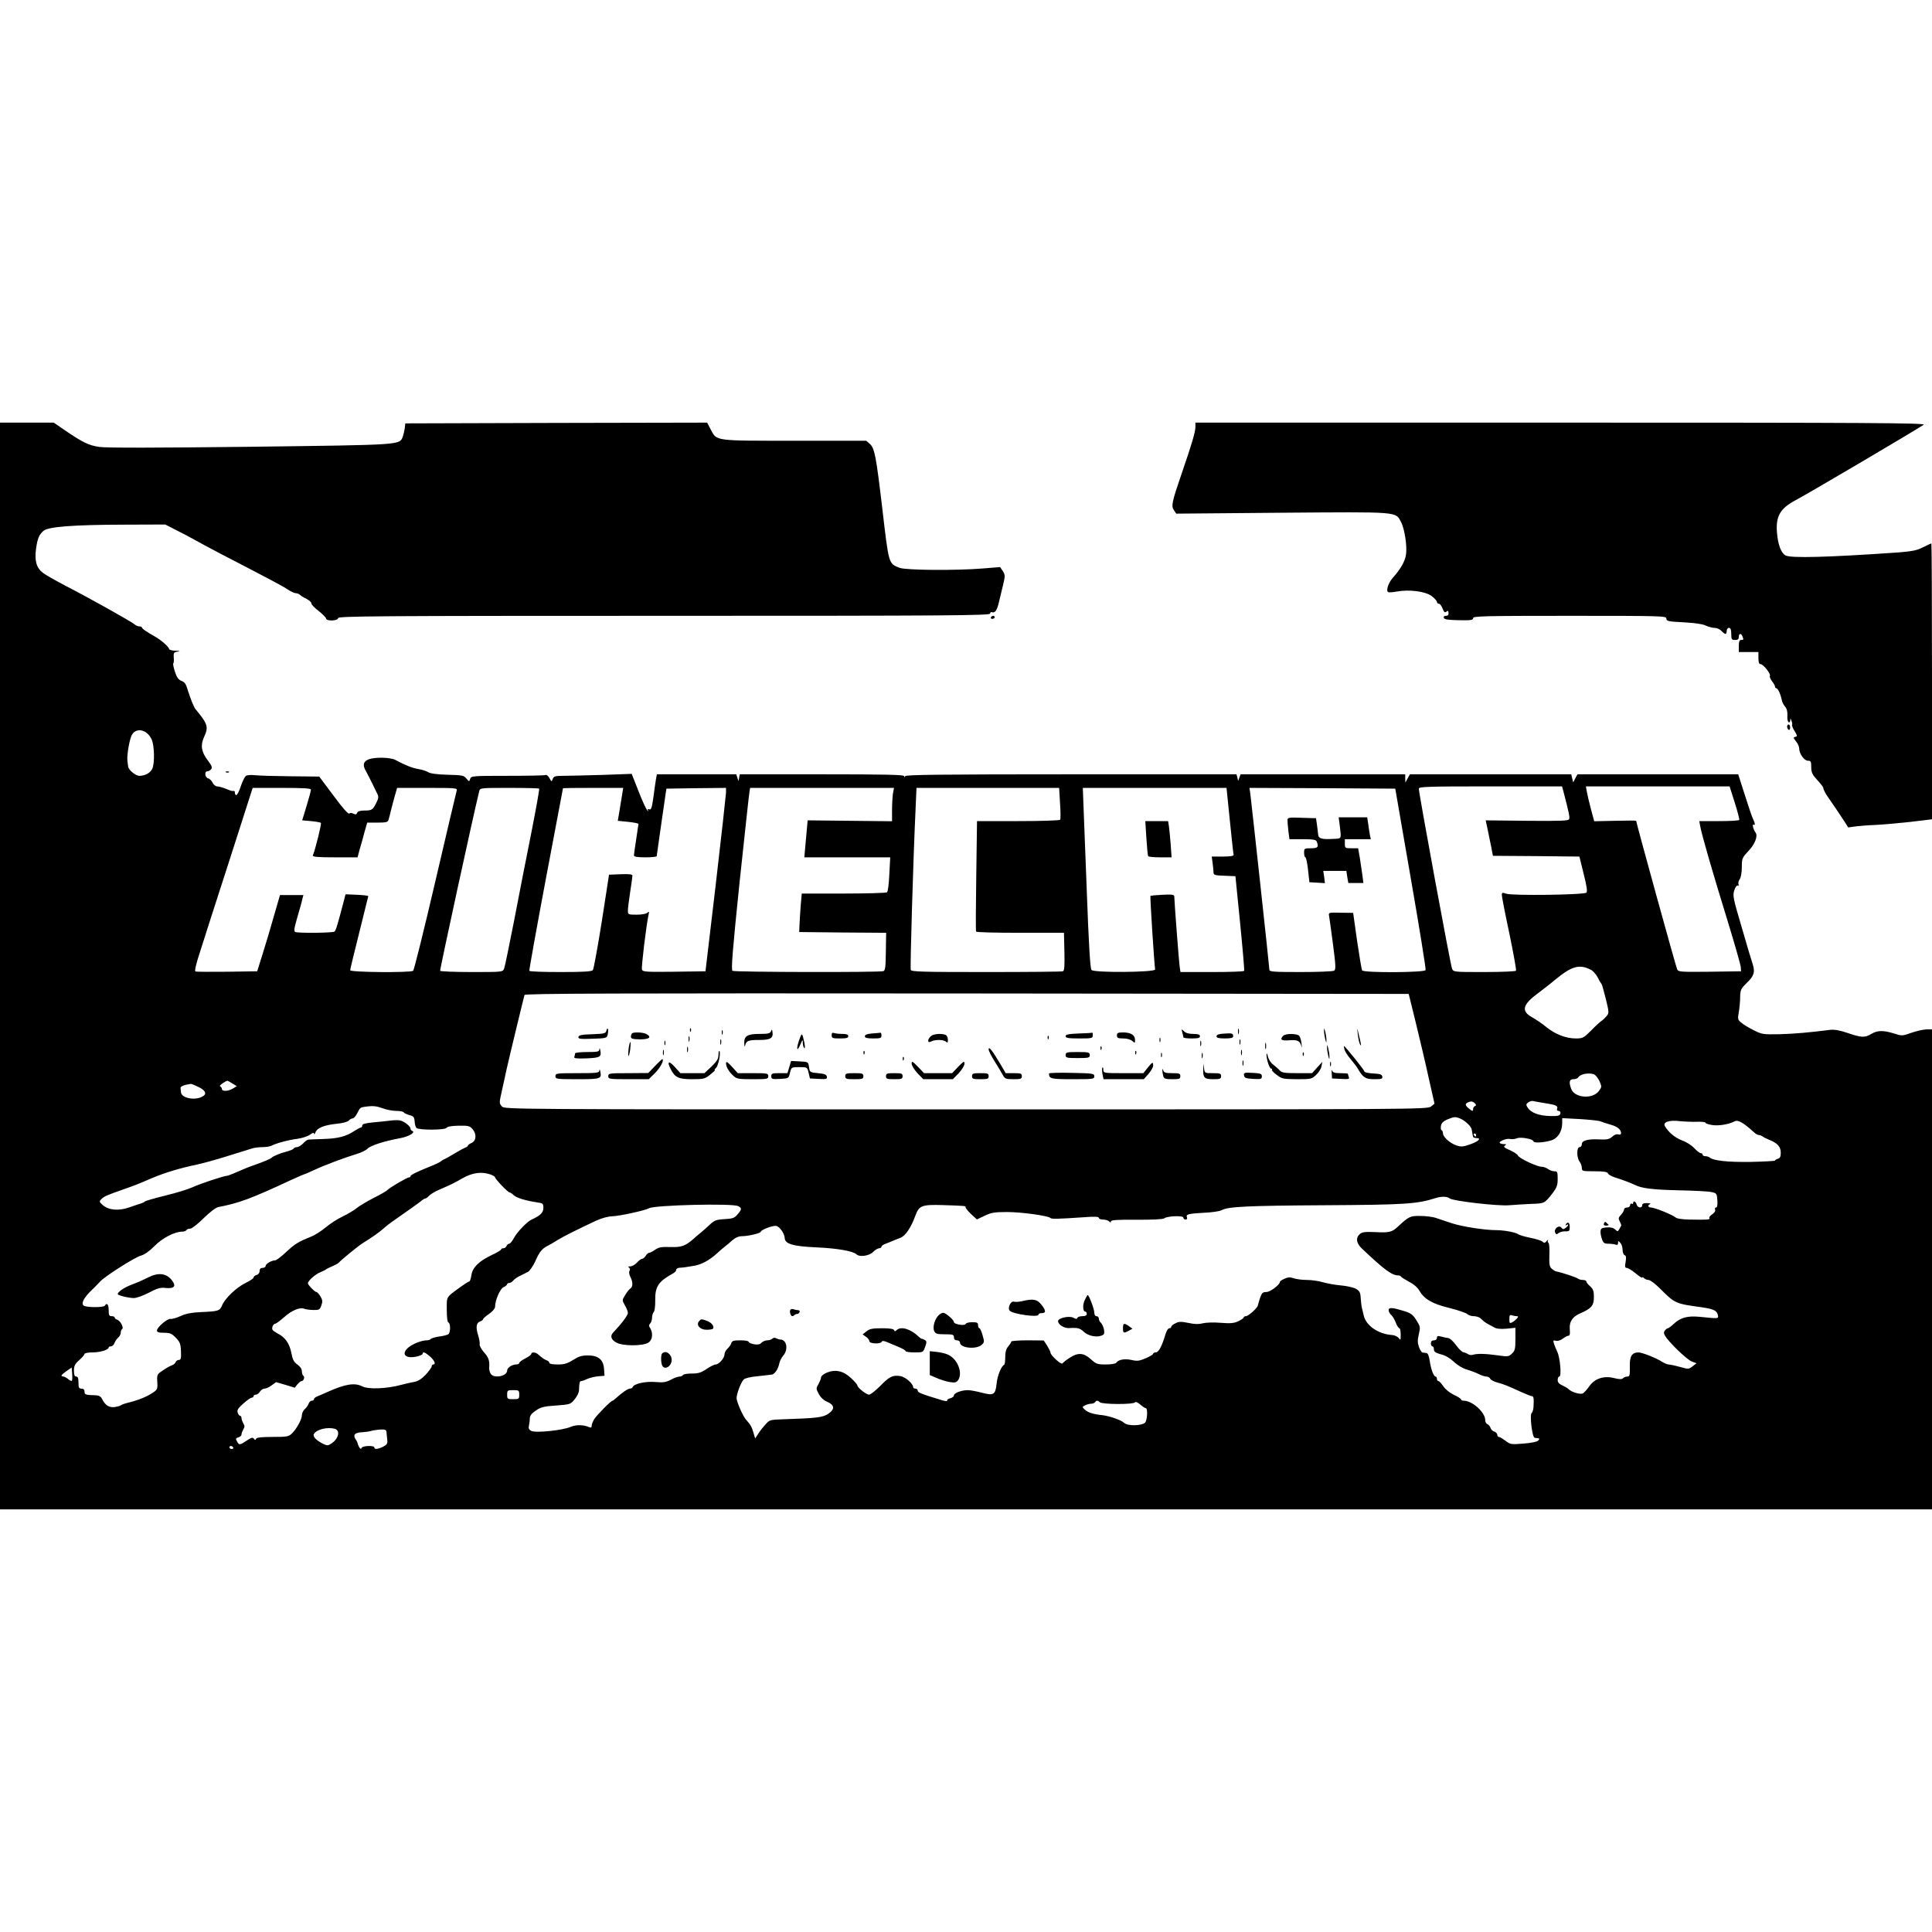 <?xml version="1.0" standalone="no"?>
<!DOCTYPE svg PUBLIC "-//W3C//DTD SVG 20010904//EN"
 "http://www.w3.org/TR/2001/REC-SVG-20010904/DTD/svg10.dtd">
<svg version="1.0" xmlns="http://www.w3.org/2000/svg"
 width="1280pt" height="1280pt" viewBox="0 0 1280 1280"
 preserveAspectRatio="xMidYMid meet">
<g transform="translate(0,1280) scale(0.1,-0.1)"
fill="#000000" stroke="none">
<path d="M0 6400 l0 -3600 6400 0 6400 0 0 1590 0 1590 -36 0 c-19 0 -64 -10
-99 -22 -62 -22 -64 -22 -117 -5 -71 22 -110 21 -150 -3 -43 -26 -66 -25 -156
6 -53 18 -88 24 -116 21 -143 -18 -235 -26 -336 -29 -110 -2 -117 -1 -172 27
-32 16 -69 38 -82 50 -23 18 -24 24 -16 70 5 28 9 73 9 100 1 47 5 55 46 95
47 46 54 70 36 126 -6 16 -38 123 -71 238 -58 196 -61 212 -50 247 7 22 18 36
23 32 6 -4 8 0 5 8 -3 8 0 23 8 34 8 11 14 44 14 79 0 58 2 63 43 107 44 45
65 101 48 123 -14 18 -25 59 -13 52 12 -7 10 11 -4 39 -6 11 -30 82 -54 158
l-44 137 -533 0 -532 0 -14 -26 -14 -27 -7 27 -6 26 -535 0 -534 0 -15 -27
-15 -28 -1 28 0 27 -545 0 -546 0 -8 -22 -8 -22 -5 22 -6 22 -1095 0 c-867 0
-1096 -3 -1100 -12 -4 -10 -6 -10 -6 0 -1 9 -117 12 -545 12 l-545 0 -4 -22
-4 -23 -8 23 -7 22 -263 0 -263 0 -6 -32 c-3 -18 -11 -72 -17 -120 -10 -70
-15 -85 -27 -80 -11 4 -13 1 -8 -9 4 -8 1 -6 -7 4 -8 10 -35 68 -58 129 l-44
111 -194 -7 c-107 -3 -223 -6 -258 -6 -55 0 -65 -3 -71 -21 -8 -20 -8 -19 -22
6 -8 15 -19 24 -28 20 -7 -3 -121 -5 -252 -5 -231 0 -239 -1 -245 -20 -6 -20
-7 -20 -25 2 -16 20 -28 23 -124 25 -70 2 -115 8 -129 17 -12 8 -42 17 -66 21
-40 7 -84 24 -151 60 -33 18 -137 20 -178 4 -36 -15 -41 -38 -17 -79 8 -14 26
-50 41 -80 15 -30 31 -63 36 -74 7 -13 5 -29 -9 -55 -23 -47 -30 -51 -79 -51
-28 0 -44 -5 -48 -15 -4 -12 -10 -13 -24 -6 -12 6 -22 7 -28 1 -6 -6 -46 39
-104 118 l-95 127 -190 2 c-104 1 -210 4 -235 7 -25 3 -52 1 -60 -4 -8 -5 -24
-37 -35 -70 -11 -34 -25 -60 -30 -58 -6 2 -9 9 -9 16 1 6 -2 12 -7 12 -5 0
-11 0 -14 0 -3 0 -21 7 -41 15 -20 8 -45 15 -55 15 -11 0 -24 11 -30 24 -6 13
-20 27 -30 29 -22 6 -26 47 -5 47 7 0 19 6 25 14 9 11 4 23 -22 58 -43 56 -50
99 -26 153 32 69 27 87 -56 187 -11 14 -34 71 -50 123 -13 44 -20 55 -43 64
-20 8 -32 25 -43 61 -9 27 -14 52 -11 55 4 3 5 21 3 40 -2 30 1 34 26 38 20 3
17 4 -14 6 -24 0 -43 6 -43 12 0 12 -51 57 -89 79 -57 32 -91 55 -91 63 0 4
-8 7 -17 7 -9 0 -24 6 -32 14 -21 18 -301 175 -455 254 -65 34 -134 73 -152
87 -43 33 -56 80 -45 161 10 68 19 90 49 117 30 27 194 40 527 41 l280 1 70
-36 c39 -19 93 -48 120 -63 28 -16 106 -58 175 -94 349 -181 415 -216 447
-238 20 -13 43 -24 52 -24 10 0 22 -5 28 -11 5 -5 25 -18 44 -27 19 -10 33
-23 32 -29 -2 -7 20 -29 47 -50 27 -21 49 -44 50 -50 0 -20 80 -17 80 2 0 13
247 15 2160 15 1893 0 2160 2 2160 15 0 8 6 12 13 9 19 -7 33 13 45 66 6 25
18 75 27 112 15 63 15 68 -1 94 l-18 27 -111 -9 c-182 -15 -514 -12 -555 4
-74 29 -71 21 -115 397 -40 340 -51 396 -81 423 l-25 22 -475 0 c-534 0 -514
-3 -555 74 l-24 46 -1000 -2 -1000 -3 -3 -30 c-2 -16 -8 -42 -13 -57 -23 -57
7 -55 -1009 -68 -609 -7 -958 -8 -1002 -1 -70 10 -111 30 -232 113 l-70 48
-178 0 -178 0 0 -3600z m1004 1503 c19 -39 22 -159 5 -196 -13 -28 -48 -47
-85 -47 -26 0 -73 39 -75 62 -1 7 -3 24 -5 38 -4 40 15 150 32 175 31 47 98
30 128 -32z m9355 -350 c35 -134 42 -167 37 -180 -5 -11 -51 -13 -279 -11
l-274 3 13 -60 c7 -33 17 -86 24 -117 l11 -58 287 -2 286 -3 28 -114 c21 -83
26 -117 18 -125 -15 -15 -491 -21 -531 -7 -25 9 -29 8 -29 -9 0 -10 22 -125
50 -255 27 -131 47 -241 44 -246 -3 -5 -97 -9 -210 -9 -202 0 -205 0 -214 23
-10 22 -220 1162 -220 1192 0 13 57 15 475 15 l474 0 10 -37z m1134 -70 c19
-60 32 -111 30 -115 -2 -5 -63 -8 -135 -8 l-130 0 7 -37 c10 -55 83 -308 181
-625 47 -153 86 -290 87 -305 l2 -28 -207 -3 c-190 -2 -208 -1 -216 15 -8 14
-272 973 -272 985 0 2 -62 2 -139 0 l-139 -3 -22 82 c-12 45 -24 97 -27 115
l-6 34 476 0 476 0 34 -107z m-9433 85 c0 -7 -13 -56 -29 -108 l-29 -95 58 -5
c32 -3 62 -8 66 -12 5 -6 -33 -162 -53 -215 -4 -10 29 -13 145 -13 l151 0 14
53 c9 28 23 80 32 115 l18 62 68 0 c56 0 69 3 73 18 3 9 10 37 16 62 6 25 18
69 26 98 l15 52 200 0 c186 0 200 -1 195 -17 -3 -10 -67 -281 -142 -603 -75
-322 -141 -588 -147 -592 -21 -13 -417 -10 -417 4 0 6 27 118 60 249 33 131
60 240 60 242 0 3 -34 7 -75 9 l-76 3 -10 -40 c-41 -157 -54 -201 -63 -207
-13 -9 -237 -11 -259 -3 -11 5 -9 22 13 98 15 51 30 104 33 120 l7 27 -77 0
-78 0 -40 -138 c-21 -75 -55 -189 -75 -252 l-36 -115 -199 -3 c-110 -1 -204
-1 -210 2 -7 2 4 51 31 132 22 71 110 344 195 607 l153 477 193 0 c148 0 193
-3 193 -12z m1512 7 c3 -3 -21 -135 -52 -293 -32 -158 -83 -420 -114 -582 -32
-162 -61 -305 -66 -317 -9 -23 -11 -23 -214 -23 -113 0 -207 4 -210 8 -3 6
221 1038 259 1190 5 22 7 22 199 22 106 0 195 -2 198 -5z m551 -32 c-3 -21
-11 -70 -18 -110 l-12 -71 69 -7 c37 -4 68 -10 68 -14 0 -3 -7 -49 -15 -101
-8 -52 -15 -101 -15 -107 0 -9 22 -13 75 -13 41 0 75 3 76 8 0 4 15 106 32
227 l32 220 198 3 197 2 0 -32 c-1 -18 -31 -292 -68 -608 l-68 -575 -207 -3
c-184 -2 -208 -1 -214 14 -5 14 28 291 44 364 5 20 3 23 -8 13 -7 -8 -38 -13
-71 -13 -57 0 -58 1 -58 28 0 15 7 70 15 122 8 52 15 101 15 108 0 10 -19 12
-77 10 l-78 -3 -48 -310 c-27 -170 -54 -316 -59 -322 -8 -10 -63 -13 -214 -13
-111 0 -205 3 -207 8 -2 4 47 277 109 607 63 330 113 601 114 603 0 1 90 2
199 2 l200 0 -6 -37z m1793 0 c-3 -21 -6 -71 -6 -111 l0 -73 -279 3 -280 3 -6
-65 c-3 -36 -8 -91 -11 -122 l-5 -58 284 0 285 0 -6 -112 c-3 -66 -9 -116 -16
-120 -6 -4 -135 -8 -288 -8 l-276 0 -7 -77 c-3 -43 -7 -100 -8 -128 l-2 -50
288 -3 288 -2 -2 -124 c-1 -100 -4 -126 -16 -130 -23 -9 -986 -7 -1000 2 -10
6 0 133 47 588 34 318 63 589 66 602 l4 22 476 0 477 0 -7 -37z m1107 -64 c4
-56 4 -106 1 -110 -3 -5 -128 -9 -278 -9 l-273 0 -5 -362 c-3 -200 -4 -366 -1
-370 2 -5 134 -8 293 -8 l289 0 3 -125 c2 -97 0 -126 -10 -130 -8 -3 -236 -5
-508 -5 -419 0 -495 2 -500 14 -5 13 16 729 32 1069 l6 137 473 0 472 0 6
-101z m1125 -115 c12 -118 23 -221 25 -227 1 -8 -20 -12 -72 -12 l-73 0 6 -44
c3 -24 6 -52 6 -62 0 -16 10 -19 73 -21 l72 -3 31 -310 c17 -170 29 -313 27
-317 -2 -5 -98 -8 -213 -8 l-209 0 -5 33 c-5 31 -36 437 -36 467 0 13 -13 15
-77 12 -43 -2 -79 -6 -81 -7 -4 -3 26 -462 31 -488 3 -19 -406 -23 -422 -3 -8
10 -18 170 -31 528 -11 282 -21 550 -23 596 l-3 82 476 0 476 0 22 -216z
m1199 -384 c57 -327 101 -601 98 -607 -6 -17 -410 -19 -421 -2 -3 6 -18 94
-33 196 l-26 185 -82 1 c-77 2 -82 1 -78 -18 2 -11 14 -96 26 -188 19 -145 20
-170 8 -178 -8 -5 -107 -9 -221 -9 -179 0 -208 2 -208 15 0 18 -118 1101 -126
1163 l-6 42 483 -2 483 -3 103 -595z m1193 -605 c14 -7 35 -31 46 -52 10 -21
22 -40 25 -43 3 -3 15 -47 28 -98 22 -91 22 -94 4 -115 -10 -12 -25 -26 -33
-31 -8 -5 -39 -33 -68 -63 -50 -50 -56 -53 -103 -53 -64 0 -136 28 -195 76
-26 22 -68 50 -93 64 -75 41 -64 84 39 160 26 19 79 60 117 92 106 87 158 102
233 63z m-1159 -355 c26 -107 65 -271 85 -364 l38 -168 -23 -19 c-23 -19 -100
-19 -3081 -19 -3051 0 -3057 0 -3075 20 -18 20 -18 23 0 103 10 45 24 107 30
137 17 77 115 482 120 498 4 10 595 12 2931 10 l2927 -3 48 -195z m1175 -336
c13 -3 29 -23 40 -45 17 -39 17 -40 -3 -67 -41 -56 -160 -47 -183 13 -17 45
-13 65 14 65 14 0 28 5 31 11 14 22 62 33 101 23z m-9017 -62 l30 -18 -28 -17
c-31 -18 -71 -19 -71 -1 0 7 -6 14 -12 17 -10 3 32 33 49 37 2 0 16 -8 32 -18z
m-223 -24 c50 -24 57 -49 19 -66 -52 -24 -133 -5 -136 31 -1 9 -2 23 -3 29 -1
11 26 21 68 27 5 0 28 -9 52 -21z m8456 -126 c-6 -2 -12 -10 -12 -18 0 -18 -5
-18 -30 3 -26 22 -25 32 2 42 16 6 27 3 38 -7 11 -12 12 -16 2 -20z m466 19
c72 -11 85 -18 78 -37 -3 -8 1 -14 10 -14 9 0 14 -7 12 -17 -3 -15 -14 -18
-70 -17 -72 2 -126 22 -147 56 -12 19 -11 23 5 35 10 7 25 11 33 8 9 -2 44 -9
79 -14z m-7613 -51 c24 0 47 -4 50 -10 3 -5 20 -13 38 -18 27 -7 32 -13 34
-41 1 -18 6 -38 12 -44 15 -15 190 -15 200 1 5 8 33 13 79 14 63 1 74 -1 92
-22 29 -33 26 -77 -5 -92 -14 -6 -25 -14 -25 -18 0 -4 -8 -10 -17 -13 -10 -4
-40 -20 -68 -37 -27 -17 -57 -33 -65 -37 -8 -3 -22 -11 -30 -18 -8 -6 -35 -19
-60 -29 -95 -38 -140 -60 -140 -68 0 -4 -4 -8 -9 -8 -13 0 -126 -66 -144 -84
-7 -8 -50 -32 -94 -54 -44 -23 -93 -52 -110 -66 -17 -14 -58 -39 -92 -55 -34
-16 -84 -48 -112 -72 -29 -24 -72 -52 -98 -62 -84 -34 -106 -47 -165 -102 -32
-30 -65 -55 -72 -55 -24 0 -64 -23 -64 -37 0 -7 -9 -13 -20 -13 -14 0 -20 -7
-20 -21 0 -12 -8 -23 -20 -26 -11 -3 -20 -10 -20 -17 0 -6 -24 -22 -53 -36
-59 -28 -137 -102 -156 -149 -15 -36 -24 -39 -141 -44 -61 -3 -99 -10 -133
-26 -27 -12 -56 -21 -66 -19 -21 4 -91 -55 -91 -77 0 -11 11 -15 46 -15 40 0
52 -5 79 -33 27 -28 32 -40 34 -90 2 -46 -1 -57 -14 -57 -9 0 -18 -6 -21 -14
-3 -8 -13 -17 -22 -20 -19 -7 -46 -23 -80 -47 -20 -14 -23 -24 -20 -65 3 -46
1 -51 -31 -72 -37 -25 -93 -48 -161 -65 -25 -6 -47 -14 -50 -18 -3 -3 -21 -8
-39 -11 -38 -5 -64 11 -85 54 -8 16 -21 23 -41 24 -67 1 -75 4 -75 24 0 13 -7
20 -20 20 -17 0 -20 7 -20 40 0 29 -4 40 -15 40 -11 0 -15 11 -15 39 0 32 6
44 35 70 19 17 35 35 35 41 0 5 23 10 53 10 51 0 107 17 107 33 0 4 7 7 15 7
9 0 19 10 24 23 5 13 16 29 25 36 9 7 16 22 16 32 0 10 4 20 9 23 13 9 -11 55
-31 62 -10 3 -18 10 -18 15 0 5 -9 9 -20 9 -17 0 -20 7 -20 40 0 38 -12 52
-25 30 -9 -14 -128 -13 -142 1 -16 16 4 53 52 99 20 19 46 46 58 59 34 37 228
160 270 172 24 6 56 29 91 64 52 53 133 95 183 95 12 0 25 5 28 10 3 6 15 10
26 10 10 0 50 31 88 69 42 41 81 71 98 74 135 26 213 54 481 179 46 21 85 38
87 38 3 0 34 13 70 30 76 35 198 80 276 104 31 9 64 25 74 36 19 20 110 50
215 69 60 11 107 40 80 49 -5 2 -10 8 -10 14 0 15 -40 48 -67 54 -12 4 -42 3
-65 0 -24 -3 -76 -9 -115 -12 -52 -5 -73 -11 -73 -20 0 -8 -4 -14 -9 -14 -4 0
-23 -10 -42 -22 -55 -37 -108 -51 -204 -54 -49 -2 -95 -3 -101 -4 -7 0 -22
-11 -35 -25 -13 -13 -32 -25 -41 -25 -9 0 -20 -4 -23 -10 -3 -5 -25 -14 -48
-20 -40 -10 -86 -29 -97 -40 -8 -8 -51 -26 -105 -45 -49 -17 -81 -30 -149 -60
-19 -8 -38 -15 -43 -15 -19 0 -182 -54 -228 -76 -28 -13 -109 -38 -180 -55
-72 -18 -132 -35 -135 -39 -3 -4 -14 -9 -25 -13 -11 -3 -46 -15 -78 -26 -71
-25 -137 -19 -176 15 -24 21 -25 24 -9 40 17 17 31 24 148 65 74 26 75 26 190
75 86 36 183 65 297 89 34 7 122 31 195 54 73 23 147 46 164 51 17 6 49 10 72
10 23 0 50 4 60 9 29 16 114 39 172 46 30 4 67 16 83 27 19 14 27 16 28 6 0
-7 4 -3 9 10 12 30 58 48 142 57 38 3 72 13 79 21 6 8 18 14 25 14 7 0 21 15
30 33 22 43 18 40 72 47 33 4 61 1 95 -12 26 -10 68 -18 92 -18z m7052 -52
c33 -15 73 -53 74 -74 1 -7 3 -18 4 -24 1 -5 3 -14 4 -20 0 -5 10 -10 22 -10
37 0 14 -23 -42 -42 -45 -16 -60 -17 -89 -7 -42 14 -90 56 -90 80 0 10 -4 19
-9 21 -5 2 -7 15 -4 30 3 18 16 30 41 41 47 19 55 20 89 5z m926 -17 c12 -5
42 -15 67 -22 46 -13 70 -32 70 -57 0 -8 -7 -11 -18 -8 -11 4 -27 -2 -41 -15
-19 -17 -33 -20 -84 -18 -78 4 -117 -7 -117 -32 0 -10 -7 -19 -15 -19 -20 0
-20 -69 0 -96 8 -10 15 -29 15 -41 0 -22 4 -23 84 -23 63 0 85 -4 89 -14 3 -8
23 -19 44 -26 43 -13 110 -38 134 -50 44 -23 118 -32 288 -36 102 -2 202 -7
221 -12 33 -7 35 -10 38 -55 2 -31 -1 -47 -9 -47 -6 0 -9 -6 -6 -14 4 -9 -5
-21 -19 -31 -14 -9 -22 -20 -19 -25 7 -11 -10 -12 -130 -10 -51 1 -85 6 -95
15 -20 17 -138 65 -162 65 -20 0 -24 16 -5 23 6 3 -3 6 -20 6 -23 1 -33 -4
-33 -14 0 -22 -31 -18 -37 5 -6 21 -23 28 -23 9 0 -5 -4 -7 -10 -4 -5 3 -10
-1 -10 -9 0 -9 -9 -16 -20 -16 -11 0 -20 -6 -20 -13 0 -7 -9 -23 -20 -35 -18
-19 -19 -25 -9 -44 7 -13 11 -25 10 -28 -24 -44 -21 -43 -41 -25 -12 11 -31
15 -57 13 -32 -3 -38 -7 -39 -27 -1 -13 4 -36 10 -52 8 -24 16 -29 42 -29 18
0 39 -3 48 -6 11 -4 16 -1 16 11 0 15 2 15 15 1 8 -8 15 -29 15 -46 0 -17 6
-33 14 -36 10 -4 11 -15 6 -45 -6 -31 -4 -39 7 -39 8 0 35 -16 59 -36 24 -20
44 -33 44 -28 0 4 5 3 12 -4 7 -7 20 -12 30 -12 11 0 45 -26 76 -57 100 -100
102 -100 276 -124 82 -12 102 -22 108 -55 3 -21 5 -21 -124 -8 -78 7 -124 -5
-169 -47 -17 -16 -35 -29 -39 -29 -4 0 -13 -6 -19 -14 -9 -11 -9 -20 1 -37 25
-42 147 -160 178 -170 l30 -11 -26 -20 c-25 -20 -28 -20 -85 -4 -32 9 -66 16
-74 16 -9 0 -27 8 -42 17 -37 25 -134 63 -158 63 -44 -1 -59 -26 -57 -95 1
-56 -1 -65 -16 -65 -10 0 -23 -5 -29 -11 -8 -8 -24 -8 -60 1 -67 17 -128 -3
-164 -55 -14 -20 -33 -41 -41 -46 -17 -10 -75 7 -95 27 -7 7 -26 18 -43 26
-21 9 -30 20 -30 35 0 13 5 23 11 23 16 0 5 127 -14 165 -8 17 -18 41 -22 54
-6 21 -5 23 14 18 12 -3 30 3 45 14 13 10 29 19 35 19 12 0 14 11 11 48 -3 46
19 79 68 100 76 33 92 52 92 109 0 40 -5 53 -25 71 -14 12 -25 26 -25 32 0 5
-10 10 -23 10 -13 0 -27 4 -33 9 -8 8 -105 40 -142 47 -8 1 -22 10 -32 19 -14
13 -17 29 -15 90 2 42 -1 78 -6 81 -5 3 -7 11 -3 17 3 7 -1 4 -9 -5 -11 -14
-16 -15 -28 -4 -8 7 -43 18 -79 25 -36 7 -74 18 -85 26 -20 12 -93 25 -145 25
-71 0 -222 23 -289 45 -42 14 -92 31 -111 37 -19 6 -64 12 -100 12 -67 1 -76
-3 -150 -72 -37 -35 -57 -40 -149 -35 -68 3 -87 0 -102 -13 -29 -26 -23 -62
15 -97 150 -142 198 -177 241 -177 7 0 15 -4 17 -8 2 -4 26 -19 53 -34 32 -16
57 -38 70 -61 31 -54 86 -86 199 -113 56 -14 108 -32 117 -40 8 -8 28 -14 43
-14 15 0 34 -6 42 -12 8 -7 20 -18 27 -24 7 -5 19 -13 27 -17 8 -4 26 -14 39
-21 16 -10 42 -12 82 -9 l59 6 0 -75 c0 -65 -3 -77 -23 -96 -22 -21 -27 -21
-98 -11 -78 11 -132 12 -162 3 -10 -3 -23 -1 -30 4 -7 5 -21 11 -31 13 -11 2
-33 24 -50 48 -18 24 -40 45 -51 46 -11 1 -32 6 -47 10 -22 6 -28 4 -28 -9 0
-9 -8 -16 -20 -16 -13 0 -20 -7 -20 -20 0 -11 5 -20 10 -20 6 0 10 -9 10 -20
0 -15 11 -23 47 -33 30 -7 61 -26 85 -49 23 -22 57 -43 87 -52 27 -8 62 -21
79 -30 17 -9 40 -16 50 -16 11 0 22 -7 25 -14 3 -8 25 -20 49 -26 44 -12 61
-19 160 -64 31 -14 62 -26 67 -26 12 0 14 -15 11 -70 -1 -19 -7 -38 -12 -41
-15 -10 3 -164 20 -165 35 -4 35 -4 23 -18 -7 -8 -44 -16 -97 -20 -82 -7 -87
-6 -119 18 -19 14 -38 26 -44 26 -6 0 -11 6 -11 14 0 8 -9 17 -19 21 -11 3
-23 14 -26 25 -3 10 -12 21 -20 24 -8 3 -15 15 -15 27 0 52 -85 129 -143 129
-9 0 -17 4 -17 8 0 5 -21 19 -48 31 -27 13 -56 36 -70 57 -12 18 -27 34 -32
34 -6 0 -10 7 -10 15 0 8 -4 15 -9 15 -13 0 -31 50 -39 106 -5 32 -12 49 -22
50 -8 1 -20 2 -25 3 -6 0 -17 17 -24 37 -10 28 -10 45 -1 84 11 47 10 52 -16
93 -22 36 -37 47 -78 60 -81 25 -106 27 -106 7 0 -10 7 -23 16 -31 9 -7 23
-30 31 -51 8 -21 19 -38 24 -38 5 0 9 -19 9 -42 0 -38 -1 -40 -13 -23 -8 10
-27 19 -43 20 -92 6 -174 62 -189 130 -4 16 -9 39 -12 50 -3 11 -6 40 -8 65
-2 38 -7 47 -33 62 -17 9 -62 19 -100 22 -37 3 -90 13 -118 21 -27 8 -74 15
-105 15 -31 0 -70 5 -87 11 -24 8 -39 8 -62 -3 -16 -7 -30 -16 -30 -20 0 -19
-64 -68 -90 -68 -24 0 -30 -6 -41 -37 -7 -21 -14 -44 -15 -51 -3 -18 -63 -72
-80 -72 -8 0 -14 -4 -14 -8 0 -5 -16 -16 -35 -25 -29 -14 -52 -16 -118 -11
-45 4 -98 2 -117 -3 -25 -7 -54 -7 -95 2 -49 10 -65 10 -87 -2 -16 -7 -28 -18
-28 -23 0 -6 -6 -10 -13 -10 -8 0 -20 -19 -26 -42 -23 -77 -45 -118 -63 -118
-10 0 -18 -4 -18 -9 0 -5 -22 -18 -50 -30 -42 -18 -56 -20 -94 -11 -46 10 -87
2 -101 -19 -3 -6 -34 -11 -68 -11 -57 0 -65 3 -100 35 -47 43 -86 46 -142 8
-22 -14 -43 -31 -46 -36 -8 -11 -79 54 -79 71 0 6 -10 26 -22 46 l-23 35 -107
1 c-60 0 -108 -4 -108 -8 0 -5 -9 -19 -20 -32 -14 -16 -20 -37 -20 -71 0 -26
-3 -49 -7 -51 -19 -8 -45 -73 -50 -123 -8 -76 -19 -83 -98 -62 -35 9 -76 17
-93 17 -41 0 -92 -19 -92 -35 0 -7 -11 -16 -25 -19 -14 -4 -23 -11 -20 -16 3
-5 -14 -3 -37 4 -135 41 -158 50 -158 63 0 7 -7 13 -15 13 -8 0 -15 4 -15 9 0
24 -52 69 -85 74 -50 8 -72 -2 -135 -67 -30 -30 -63 -56 -72 -56 -19 0 -78 47
-78 62 0 5 -19 27 -42 48 -50 48 -104 59 -160 36 -21 -9 -38 -23 -38 -30 0 -8
-8 -28 -17 -45 -17 -29 -17 -32 2 -67 12 -23 33 -42 57 -52 48 -21 50 -49 5
-79 -35 -24 -79 -29 -295 -36 -92 -3 -93 -3 -123 -37 -17 -19 -39 -47 -48 -63
l-18 -27 -12 41 c-12 39 -18 49 -48 83 -21 23 -63 119 -63 143 0 28 28 103 47
123 8 9 44 18 91 22 42 5 85 10 96 11 20 4 42 37 50 78 3 14 15 36 26 49 33
38 23 102 -17 105 -10 0 -24 5 -32 9 -7 5 -18 3 -24 -3 -6 -6 -21 -11 -33 -11
-13 0 -30 -7 -39 -16 -11 -12 -25 -14 -50 -10 -19 4 -35 11 -35 16 0 6 -24 10
-54 10 -45 0 -56 -3 -61 -19 -3 -10 -14 -26 -25 -36 -11 -10 -20 -27 -20 -38
0 -25 -37 -67 -59 -67 -9 0 -36 -14 -60 -30 -35 -24 -55 -30 -97 -30 -29 0
-56 -4 -59 -10 -3 -5 -14 -10 -23 -10 -10 0 -36 -9 -57 -21 -33 -17 -52 -20
-105 -15 -66 5 -141 -12 -148 -34 -2 -5 -11 -10 -19 -10 -14 0 -55 -29 -94
-65 -9 -8 -18 -15 -21 -15 -10 0 -103 -94 -121 -122 -9 -15 -17 -35 -17 -44 0
-12 -5 -14 -17 -9 -37 16 -86 17 -121 2 -56 -24 -234 -42 -262 -27 -16 8 -20
18 -16 33 3 12 6 34 6 48 0 19 11 34 39 53 33 23 54 29 135 34 93 7 96 8 123
41 15 18 29 45 29 60 2 53 4 61 15 61 6 0 25 7 42 15 18 8 50 15 72 17 l40 3
-3 45 c-4 62 -38 90 -108 90 -39 0 -61 -7 -97 -30 -38 -24 -59 -30 -102 -30
-31 0 -55 4 -55 10 0 6 -8 14 -17 17 -18 7 -29 15 -58 40 -16 15 -45 17 -45 3
0 -5 -18 -19 -40 -30 -22 -11 -40 -25 -40 -30 0 -6 -10 -10 -22 -10 -27 -1
-58 -22 -58 -40 0 -39 -91 -55 -110 -20 -6 12 -10 28 -9 38 4 45 -4 70 -34
102 -17 20 -31 44 -29 53 2 10 -3 37 -10 60 -17 52 -13 84 13 92 10 4 19 10
19 14 0 5 18 21 40 36 23 16 40 36 40 47 0 43 33 120 56 130 13 6 24 15 24 20
0 4 6 8 14 8 7 0 20 7 27 17 8 9 28 23 44 30 17 8 40 20 52 26 12 6 34 38 49
70 28 64 46 85 84 104 14 7 43 24 65 38 39 24 123 66 253 127 39 18 80 29 110
30 45 1 219 39 242 53 34 21 554 34 591 14 25 -13 24 -22 -5 -55 -20 -24 -32
-28 -86 -31 -55 -3 -67 -8 -99 -38 -20 -19 -47 -43 -61 -54 -14 -11 -32 -26
-40 -34 -58 -52 -83 -61 -157 -59 -61 2 -79 -1 -103 -18 -15 -11 -33 -20 -39
-20 -6 0 -16 -9 -23 -20 -7 -11 -18 -20 -24 -20 -6 0 -21 -11 -34 -25 -13 -14
-33 -25 -44 -25 -14 0 -17 -3 -9 -8 7 -4 9 -13 4 -21 -5 -8 -3 -24 5 -40 18
-33 18 -68 0 -78 -7 -4 -23 -24 -34 -43 -21 -34 -21 -34 -2 -68 11 -18 20 -41
20 -51 0 -15 -42 -71 -97 -129 -22 -22 -15 -47 19 -66 41 -25 177 -25 214 -1
27 17 32 62 12 95 -10 15 -10 22 0 32 6 6 12 24 12 38 0 14 5 31 11 37 6 6 11
41 10 79 -1 91 21 124 121 179 10 5 18 15 18 22 0 7 10 13 23 14 23 1 33 2
102 14 45 9 95 36 143 79 18 17 42 37 53 46 11 8 34 27 51 43 21 18 43 27 65
27 41 0 123 20 123 29 0 12 79 43 102 39 22 -3 56 -50 57 -81 2 -38 53 -54
207 -61 140 -6 247 -25 268 -46 20 -20 84 -11 110 15 14 14 32 25 41 25 8 0
15 5 15 10 0 6 12 15 28 20 15 6 36 14 47 19 11 5 34 14 50 20 34 13 71 68
100 148 24 66 43 73 180 69 150 -5 155 -5 152 -14 -1 -5 15 -25 36 -45 l39
-36 51 24 c43 21 65 25 150 25 93 0 276 -25 287 -40 6 -7 54 -6 213 5 78 6
107 5 107 -4 0 -6 13 -11 28 -11 15 0 33 -5 40 -12 9 -9 12 -9 12 0 0 9 42 12
170 11 103 -1 175 3 183 9 19 16 127 20 127 5 0 -7 7 -13 15 -13 8 0 12 6 9
14 -8 21 5 25 110 31 53 2 107 10 119 17 43 24 170 30 682 33 530 3 613 8 735
47 40 13 78 12 95 -2 20 -17 324 -52 395 -45 36 3 102 7 146 9 88 3 86 2 142
73 26 35 32 51 32 92 0 46 -2 51 -22 51 -13 0 -32 7 -42 15 -11 8 -30 15 -42
15 -31 0 -150 56 -157 74 -3 8 -27 24 -54 36 -37 16 -44 23 -33 30 12 8 11 10
-6 10 -11 0 -24 3 -27 7 -11 10 44 33 67 27 12 -3 33 -1 47 5 27 10 109 -6
109 -21 0 -12 69 -8 115 6 45 13 74 57 75 114 l0 34 115 -6 c63 -4 125 -10
138 -15z m640 -3 c31 1 57 -2 57 -7 0 -5 21 -11 46 -15 44 -6 108 5 147 25 22
12 59 -10 128 -73 10 -10 25 -18 32 -18 7 0 17 -4 23 -8 5 -5 25 -15 44 -23
56 -22 78 -46 78 -86 0 -26 -5 -37 -19 -40 -10 -3 -19 -8 -19 -12 0 -3 -73 -7
-163 -9 -152 -2 -246 8 -271 30 -6 4 -18 8 -28 8 -10 0 -18 5 -18 10 0 6 -6
10 -12 10 -7 0 -26 15 -43 33 -16 18 -52 41 -80 51 -48 18 -93 56 -115 96 -14
26 30 41 100 32 30 -3 81 -5 113 -4z m-1463 -88 c0 -5 -2 -10 -4 -10 -3 0 -8
5 -11 10 -3 6 -1 10 4 10 6 0 11 -4 11 -10z m-6531 -261 c17 -6 31 -15 31 -19
0 -11 85 -100 96 -100 4 0 17 -8 28 -19 21 -18 76 -35 154 -47 39 -5 42 -8 42
-37 0 -31 -20 -51 -80 -78 -29 -14 -96 -84 -115 -121 -11 -21 -25 -38 -31 -38
-7 0 -14 -7 -18 -15 -3 -8 -12 -15 -21 -15 -8 0 -15 -4 -15 -8 0 -4 -27 -21
-60 -36 -87 -41 -130 -84 -137 -135 -3 -23 -10 -41 -14 -41 -5 0 -30 -16 -56
-35 -100 -73 -93 -61 -93 -152 0 -48 4 -83 11 -85 15 -5 14 -69 -1 -78 -8 -5
-36 -12 -62 -15 -26 -4 -50 -11 -54 -16 -3 -5 -15 -9 -27 -9 -34 0 -94 -24
-122 -48 -49 -43 -20 -75 53 -60 23 5 42 13 42 19 0 16 17 10 49 -18 30 -27
41 -53 21 -53 -5 0 -10 -6 -10 -13 0 -6 -18 -31 -39 -54 -28 -29 -51 -44 -78
-49 -21 -3 -63 -13 -93 -21 -91 -24 -210 -28 -248 -9 -51 27 -114 17 -232 -36
-24 -11 -55 -24 -67 -29 -13 -5 -23 -13 -23 -19 0 -5 -6 -10 -14 -10 -8 0 -17
-8 -21 -19 -3 -10 -14 -26 -25 -36 -11 -10 -20 -28 -20 -41 0 -27 -34 -90 -66
-121 -21 -21 -33 -23 -128 -23 -74 0 -106 -4 -109 -12 -4 -10 -7 -10 -15 0 -7
11 -17 8 -47 -12 -46 -31 -51 -32 -65 -5 -10 17 -8 21 9 26 12 3 21 12 21 19
0 8 6 23 12 34 10 16 10 24 0 40 -6 11 -12 27 -12 35 0 8 -4 15 -9 15 -5 0
-13 9 -16 21 -6 16 2 29 37 60 23 21 49 39 56 39 6 0 12 5 12 10 0 6 7 10 15
10 8 0 20 9 27 20 7 11 21 20 31 20 10 0 31 10 47 22 l29 21 62 -18 62 -19 17
22 c10 12 23 22 28 22 14 0 23 28 12 35 -6 4 -10 17 -10 30 0 15 -11 31 -30
45 -23 16 -32 33 -40 78 -13 62 -40 101 -88 126 -17 9 -33 20 -36 25 -8 13 4
41 18 41 6 1 32 20 58 43 50 45 104 68 134 56 11 -4 38 -8 61 -8 37 -1 42 2
52 30 9 25 8 37 -6 60 -10 16 -21 29 -27 29 -10 0 -56 47 -56 58 0 16 48 59
80 72 19 8 37 17 40 20 3 3 21 12 40 20 19 8 40 19 45 25 20 22 128 110 160
130 60 37 110 72 136 96 14 13 50 41 80 61 80 56 152 107 172 123 9 8 21 15
26 15 4 0 15 8 24 18 10 10 38 28 65 39 87 38 97 43 157 77 65 37 125 45 184
25z m6798 -939 c13 0 13 -3 3 -16 -8 -8 -22 -20 -32 -25 -16 -8 -18 -6 -18 22
0 24 3 30 16 25 9 -3 23 -6 31 -6z m-9571 -428 c-3 -3 -14 2 -23 10 -10 9 -26
18 -37 19 -15 3 -11 9 20 32 l39 27 3 -41 c2 -23 1 -44 -2 -47z m2964 -92 c0
-28 -2 -30 -40 -30 -38 0 -40 2 -40 30 0 28 2 30 40 30 38 0 40 -2 40 -30z
m3846 -50 c15 -15 224 -16 234 -1 3 6 18 0 34 -14 16 -14 33 -25 38 -25 13 0
9 -80 -5 -95 -23 -22 -117 -24 -139 -2 -18 18 -95 45 -143 51 -62 6 -98 18
-118 37 -18 17 -18 18 1 28 12 6 30 11 41 11 11 0 23 5 26 10 8 13 18 13 31 0z
m-5068 -176 c38 -11 26 -66 -23 -98 -23 -15 -27 -15 -58 0 -44 23 -67 48 -57
64 18 30 88 47 138 34z m343 -26 c1 -13 3 -35 5 -50 2 -22 -3 -30 -28 -43 -36
-17 -58 -19 -58 -5 0 15 -77 12 -84 -2 -4 -10 -7 -9 -15 2 -5 8 -10 20 -11 25
0 6 -7 20 -15 31 -18 28 -3 44 45 45 19 1 46 5 60 9 14 4 42 8 63 9 32 1 37
-2 38 -21z m-1016 -98 c3 -5 -1 -10 -9 -10 -9 0 -16 5 -16 10 0 6 4 10 9 10 6
0 13 -4 16 -10z"/>
<path d="M7595 7248 c4 -62 9 -116 12 -120 2 -5 38 -8 79 -8 l76 0 -6 88 c-4
48 -9 102 -12 120 l-5 32 -76 0 -75 0 7 -112z"/>
<path d="M8530 7365 c0 -11 3 -44 6 -72 l7 -53 87 0 c71 0 89 -3 94 -16 14
-36 7 -44 -39 -44 -43 0 -45 -1 -45 -30 0 -16 4 -30 9 -30 4 0 12 -37 17 -82
l9 -83 52 -3 51 -3 -5 41 -6 40 77 0 76 0 6 -40 7 -40 50 0 50 0 -7 53 c-4 28
-12 80 -17 115 l-11 62 -44 0 c-42 0 -44 1 -44 30 l0 30 86 0 86 0 -6 28 c-3
15 -8 47 -11 72 l-7 45 -94 0 -95 0 7 -53 c11 -93 15 -87 -45 -90 -74 -4 -96
2 -98 30 -1 13 -5 42 -8 65 l-6 42 -95 3 c-88 3 -94 2 -94 -17z"/>
<path d="M4018 5973 c-5 -20 -13 -22 -94 -25 -69 -2 -89 -6 -92 -18 -2 -13 12
-15 93 -12 91 3 95 4 101 27 3 13 4 30 2 37 -3 7 -7 3 -10 -9z"/>
<path d="M4571 5974 c0 -11 3 -14 6 -6 3 7 2 16 -1 19 -3 4 -6 -2 -5 -13z"/>
<path d="M8202 5965 c0 -16 2 -22 5 -12 2 9 2 23 0 30 -3 6 -5 -1 -5 -18z"/>
<path d="M8772 5970 c0 -14 4 -38 8 -55 7 -27 8 -27 8 -5 0 14 -4 39 -8 55 -7
27 -8 27 -8 5z"/>
<path d="M8996 5945 c3 -27 10 -57 15 -65 10 -16 8 -2 -11 75 -9 39 -9 39 -4
-10z"/>
<path d="M4782 5960 c0 -14 2 -19 5 -12 2 6 2 18 0 25 -3 6 -5 1 -5 -13z"/>
<path d="M5108 5968 c-6 -15 -20 -18 -77 -18 -80 0 -102 -14 -100 -63 1 -22 3
-26 6 -12 8 30 21 35 94 35 73 0 93 12 87 52 -3 20 -4 20 -10 6z"/>
<path d="M7833 5960 c4 -14 7 -28 7 -32 0 -5 25 -8 55 -8 42 0 55 3 55 15 0
11 -12 15 -44 15 -29 0 -51 6 -62 18 -17 16 -17 16 -11 -8z"/>
<path d="M4187 5953 c-4 -3 -7 -13 -7 -22 0 -13 12 -16 60 -17 63 0 80 15 41
36 -22 11 -84 14 -94 3z"/>
<path d="M5510 5941 c0 -19 6 -21 55 -21 42 0 55 3 55 15 0 11 -11 15 -39 15
-22 0 -46 3 -55 6 -12 4 -16 0 -16 -15z"/>
<path d="M5778 5953 c-34 -3 -48 -8 -48 -19 0 -10 14 -14 55 -14 48 0 55 2 55
20 0 11 -3 19 -7 18 -5 -1 -29 -3 -55 -5z"/>
<path d="M7148 5953 c-69 -3 -88 -7 -88 -18 0 -12 18 -15 90 -15 83 0 90 1 90
20 0 11 -1 19 -2 18 -2 -1 -42 -4 -90 -5z"/>
<path d="M7400 5940 c0 -17 7 -20 42 -20 24 0 49 -7 60 -17 17 -15 18 -15 18
7 0 32 -27 49 -77 50 -36 0 -43 -3 -43 -20z"/>
<path d="M8108 5952 c-34 -2 -48 -7 -48 -18 0 -10 14 -14 55 -14 41 0 55 4 55
14 0 20 -7 22 -62 18z"/>
<path d="M5301 5927 c-27 -70 -25 -109 3 -44 14 32 14 32 15 5 1 -15 5 -29 10
-32 5 -4 5 12 0 37 -14 63 -16 64 -28 34z"/>
<path d="M6166 5934 c-24 -23 -21 -48 3 -34 27 14 84 13 99 -2 9 -9 12 -6 12
14 0 14 -7 29 -16 32 -29 11 -83 6 -98 -10z"/>
<path d="M8502 5938 c-25 -25 -13 -35 41 -30 55 4 71 -4 80 -43 2 -11 3 -2 0
20 -2 21 -9 45 -15 52 -13 16 -90 17 -106 1z"/>
<path d="M4562 5915 c0 -16 2 -22 5 -12 2 9 2 23 0 30 -3 6 -5 -1 -5 -18z"/>
<path d="M6941 5924 c0 -11 3 -14 6 -6 3 7 2 16 -1 19 -3 4 -6 -2 -5 -13z"/>
<path d="M7682 5910 c0 -14 2 -19 5 -12 2 6 2 18 0 25 -3 6 -5 1 -5 -13z"/>
<path d="M4772 5895 c0 -16 2 -22 5 -12 2 9 2 23 0 30 -3 6 -5 -1 -5 -18z"/>
<path d="M8212 5895 c0 -16 2 -22 5 -12 2 9 2 23 0 30 -3 6 -5 -1 -5 -18z"/>
<path d="M4402 5890 c0 -14 2 -19 5 -12 2 6 2 18 0 25 -3 6 -5 1 -5 -13z"/>
<path d="M7952 5885 c0 -16 2 -22 5 -12 2 9 2 23 0 30 -3 6 -5 -1 -5 -18z"/>
<path d="M4165 5855 c-3 -26 -4 -49 -2 -51 3 -3 8 16 12 41 3 26 4 49 2 51 -3
3 -8 -16 -12 -41z"/>
<path d="M8382 5870 c0 -19 2 -27 5 -17 2 9 2 25 0 35 -3 9 -5 1 -5 -18z"/>
<path d="M8792 5860 c0 -14 4 -38 8 -55 7 -27 8 -27 8 -5 0 14 -4 39 -8 55 -7
27 -8 27 -8 5z"/>
<path d="M4552 5845 c0 -16 2 -22 5 -12 2 9 2 23 0 30 -3 6 -5 -1 -5 -18z"/>
<path d="M7291 5854 c0 -11 3 -14 6 -6 3 7 2 16 -1 19 -3 4 -6 -2 -5 -13z"/>
<path d="M8907 5848 c3 -13 22 -43 42 -66 20 -24 41 -51 46 -61 36 -61 51 -71
110 -71 48 0 56 2 53 18 -2 13 -15 18 -61 20 -31 2 -57 7 -57 13 0 8 -129 169
-136 169 -1 0 0 -10 3 -22z"/>
<path d="M3971 5848 c-1 -16 -12 -18 -81 -18 -44 0 -80 -4 -80 -9 0 -5 -2 -15
-5 -23 -4 -10 12 -12 80 -10 91 4 101 9 92 54 -3 14 -5 17 -6 6z"/>
<path d="M6550 5848 c0 -10 17 -44 38 -77 20 -32 45 -73 54 -90 16 -29 21 -31
73 -31 48 0 55 2 55 20 0 18 -7 20 -54 20 l-53 0 -37 63 c-51 86 -75 117 -76
95z"/>
<path d="M4392 5825 c0 -16 2 -22 5 -12 2 9 2 23 0 30 -3 6 -5 -1 -5 -18z"/>
<path d="M8222 5825 c0 -16 2 -22 5 -12 2 9 2 23 0 30 -3 6 -5 -1 -5 -18z"/>
<path d="M4760 5811 c0 -25 -10 -42 -46 -77 l-47 -44 -79 0 -80 0 -39 43 c-39
43 -52 35 -25 -17 28 -55 52 -66 141 -66 76 0 85 2 120 30 21 17 35 30 31 30
-4 0 -1 7 8 15 16 16 33 102 22 112 -3 4 -6 -8 -6 -26z"/>
<path d="M5721 5824 c0 -11 3 -14 6 -6 3 7 2 16 -1 19 -3 4 -6 -2 -5 -13z"/>
<path d="M7521 5824 c0 -11 3 -14 6 -6 3 7 2 16 -1 19 -3 4 -6 -2 -5 -13z"/>
<path d="M7060 5810 c0 -18 7 -20 80 -20 73 0 80 2 80 20 0 18 -7 20 -80 20
-73 0 -80 -2 -80 -20z"/>
<path d="M7692 5810 c0 -14 2 -19 5 -12 2 6 2 18 0 25 -3 6 -5 1 -5 -13z"/>
<path d="M7962 5805 c0 -16 2 -22 5 -12 2 9 2 23 0 30 -3 6 -5 -1 -5 -18z"/>
<path d="M8391 5815 c-1 -32 19 -95 31 -95 6 0 8 -3 5 -6 -4 -4 10 -20 31 -35
35 -27 43 -28 134 -29 93 0 99 1 127 28 17 15 33 41 36 57 l6 30 -34 -37 -34
-38 -99 0 c-83 0 -102 3 -115 18 -8 9 -27 26 -43 38 -16 11 -31 35 -36 54 -4
19 -8 26 -9 15z"/>
<path d="M8631 5814 c0 -11 3 -14 6 -6 3 7 2 16 -1 19 -3 4 -6 -2 -5 -13z"/>
<path d="M5981 5784 c0 -11 3 -14 6 -6 3 7 2 16 -1 19 -3 4 -6 -2 -5 -13z"/>
<path d="M4340 5738 l-45 -47 -132 -1 c-126 0 -133 -1 -133 -20 0 -19 7 -20
134 -20 l134 0 41 40 c34 34 62 85 50 93 -2 2 -24 -19 -49 -45z"/>
<path d="M8232 5755 c0 -16 2 -22 5 -12 2 9 2 23 0 30 -3 6 -5 -1 -5 -18z"/>
<path d="M4810 5757 c0 -25 17 -55 48 -84 23 -21 34 -23 128 -23 97 0 104 1
104 20 0 19 -7 20 -101 20 l-101 0 -39 43 c-28 31 -38 37 -39 24z"/>
<path d="M5229 5730 l-12 -40 -54 0 c-47 0 -53 -2 -53 -20 0 -19 5 -21 58 -18
57 3 57 3 66 41 9 37 10 37 62 37 52 0 52 0 61 -37 l9 -38 58 -3 c51 -3 57 -1
54 15 -2 14 -15 19 -58 23 -54 5 -55 6 -60 40 -5 35 -5 35 -62 38 l-57 3 -12
-41z"/>
<path d="M6040 5753 c0 -12 17 -40 38 -63 l39 -40 98 0 98 0 39 40 c21 23 38
51 38 63 0 19 -5 17 -41 -20 l-41 -43 -93 0 -93 0 -41 43 c-36 37 -41 39 -41
20z"/>
<path d="M8812 5750 c0 -14 2 -19 5 -12 2 6 2 18 0 25 -3 6 -5 1 -5 -13z"/>
<path d="M7603 5725 l-28 -35 -132 0 c-130 0 -133 1 -133 22 0 12 -3 19 -6 15
-4 -3 -3 -22 0 -42 l7 -35 133 0 134 0 31 35 c17 20 31 45 31 55 0 27 -5 25
-37 -15z"/>
<path d="M7972 5725 c-3 -65 5 -75 64 -75 47 0 54 2 54 20 0 18 -7 20 -54 20
-54 0 -55 0 -59 33 l-4 32 -1 -30z"/>
<path d="M3971 5708 c-1 -16 -15 -18 -146 -18 -138 0 -145 -1 -145 -20 0 -19
7 -20 145 -20 156 0 162 2 152 52 -3 14 -5 17 -6 6z"/>
<path d="M7701 5710 c0 -8 2 -25 5 -37 6 -20 13 -23 60 -23 47 0 54 2 54 20 0
18 -7 20 -54 20 -44 0 -55 4 -59 18 -3 12 -5 13 -6 2z"/>
<path d="M8823 5690 l2 -35 59 -3 c51 -3 58 -1 52 13 -3 9 -6 19 -6 21 0 2
-22 4 -49 4 -39 0 -51 4 -55 18 -2 9 -4 1 -3 -18z"/>
<path d="M6950 5688 c0 -35 11 -38 156 -38 136 0 144 1 144 19 0 19 -9 20
-150 23 -83 2 -150 0 -150 -4z"/>
<path d="M8242 5675 c3 -17 12 -20 61 -23 51 -3 57 -1 57 17 0 17 -8 20 -60
23 -56 3 -61 1 -58 -17z"/>
<path d="M5600 5670 c0 -18 7 -20 60 -20 53 0 60 2 60 20 0 18 -7 20 -60 20
-53 0 -60 -2 -60 -20z"/>
<path d="M5870 5670 c0 -18 7 -20 55 -20 48 0 55 2 55 20 0 18 -7 20 -55 20
-48 0 -55 -2 -55 -20z"/>
<path d="M6440 5670 c0 -18 7 -20 55 -20 48 0 55 2 55 20 0 18 -7 20 -55 20
-48 0 -55 -2 -55 -20z"/>
<path d="M980 4336 c-25 -13 -72 -34 -105 -46 -53 -20 -95 -49 -95 -64 0 -8
73 -26 107 -26 17 0 62 16 100 36 55 29 76 35 110 31 58 -6 73 12 41 52 -37
46 -90 52 -158 17z"/>
<path d="M10627 4695 c-5 -11 0 -15 16 -15 12 0 18 4 12 8 -5 4 -13 11 -16 15
-4 4 -9 1 -12 -8z"/>
<path d="M10374 4688 c-4 -7 -3 -8 4 -4 19 11 14 -5 -5 -19 -14 -11 -19 -10
-28 1 -15 21 -51 -6 -42 -31 6 -14 10 -15 22 -5 9 7 29 13 45 12 27 -1 30 3
30 29 0 29 -13 38 -26 17z"/>
<path d="M7187 4187 c-16 -33 -13 -77 4 -77 5 0 9 -7 9 -15 0 -10 -10 -15 -29
-15 -16 0 -31 -5 -33 -11 -3 -9 -10 -9 -27 1 -28 14 -101 -2 -101 -23 0 -23
41 -48 73 -46 56 4 72 0 98 -25 28 -26 82 -38 116 -25 19 7 22 13 17 41 -4 18
-13 38 -20 44 -8 6 -14 19 -14 28 0 9 -7 16 -15 16 -9 0 -15 9 -15 24 0 23
-35 116 -44 116 -2 0 -11 -15 -19 -33z"/>
<path d="M6770 4179 c-19 -4 -43 -6 -52 -3 -22 7 -45 -43 -28 -60 23 -23 190
-46 190 -26 0 6 9 10 19 10 32 0 32 15 3 53 -29 39 -57 45 -132 26z"/>
<path d="M5236 4122 c-7 -12 3 -42 13 -42 4 0 11 3 15 8 4 4 13 7 19 7 5 0 12
6 15 13 2 6 -3 12 -11 12 -9 0 -22 3 -30 6 -8 3 -18 1 -21 -4z"/>
<path d="M6224 4091 c-30 -24 -48 -84 -34 -111 9 -17 20 -20 70 -20 53 0 60
-2 60 -20 0 -13 7 -20 20 -20 11 0 20 -7 20 -15 0 -35 103 -47 141 -17 21 18
22 21 9 65 -7 26 -17 47 -21 47 -5 0 -9 9 -9 20 0 17 -7 20 -39 20 -22 0 -41
-5 -43 -11 -5 -15 -78 -3 -78 12 0 11 -32 42 -60 58 -10 6 -22 3 -36 -8z"/>
<path d="M4631 4046 c-21 -25 7 -56 50 -56 19 0 38 3 41 6 14 13 -6 41 -36 52
-41 15 -41 15 -55 -2z"/>
<path d="M7440 4000 c0 -33 4 -35 39 -16 l24 13 -24 17 c-33 23 -39 20 -39
-14z"/>
<path d="M5740 3979 l-25 -20 23 -16 c12 -8 22 -22 22 -29 0 -17 76 -20 82 -3
2 7 15 6 38 -4 19 -8 54 -23 78 -33 23 -9 42 -21 42 -26 0 -4 26 -8 58 -8 58
0 58 0 71 36 11 30 11 38 0 45 -8 5 -17 9 -21 9 -4 0 -13 6 -20 13 -54 52
-118 72 -147 45 -11 -10 -14 -10 -18 0 -3 8 -29 12 -81 12 -62 0 -82 -4 -102
-21z"/>
<path d="M6160 3769 l0 -79 44 -19 c24 -11 63 -23 86 -27 35 -6 45 -4 57 11
33 46 0 137 -62 168 -16 9 -51 17 -77 20 l-48 5 0 -79z"/>
<path d="M4387 3833 c-9 -8 -9 -56 -1 -77 14 -37 64 -10 64 34 0 39 -40 67
-63 43z"/>
<path d="M7920 9972 c0 -33 -23 -111 -89 -303 -67 -195 -73 -222 -53 -250 l15
-22 703 6 c782 6 748 8 786 -61 23 -42 42 -162 33 -217 -6 -44 -37 -97 -88
-154 -29 -33 -46 -85 -30 -94 4 -3 31 -1 58 4 81 15 189 1 230 -30 19 -14 34
-32 35 -38 0 -7 6 -13 13 -13 7 0 18 -14 24 -31 10 -25 15 -30 26 -21 10 8 13
6 14 -9 1 -13 -5 -19 -17 -19 -12 0 -17 -5 -14 -14 4 -10 30 -14 100 -15 79
-2 94 1 94 14 0 13 70 15 640 15 616 0 640 -1 640 -18 0 -17 12 -20 116 -25
72 -4 127 -12 146 -22 17 -8 43 -15 58 -15 15 0 35 -9 45 -20 10 -11 22 -20
27 -20 4 0 8 9 8 20 0 11 7 20 15 20 11 0 15 -11 15 -40 0 -36 3 -40 25 -40
18 0 25 5 25 20 0 24 15 27 24 4 9 -22 8 -24 -9 -24 -11 0 -15 -11 -15 -40 l0
-40 65 0 65 0 0 -40 c0 -28 4 -40 14 -40 18 0 70 -66 62 -78 -3 -5 3 -21 14
-35 11 -14 20 -30 20 -36 0 -6 4 -11 9 -11 10 0 29 -42 36 -79 2 -13 12 -32
22 -43 11 -12 16 -32 15 -58 -2 -21 2 -41 8 -45 5 -3 10 2 11 12 0 16 1 16 8
-2 5 -11 6 -23 4 -28 -2 -4 5 -23 17 -41 18 -30 19 -35 4 -38 -14 -3 -13 -6 5
-30 12 -14 21 -35 21 -46 0 -35 33 -82 58 -82 19 0 22 -5 22 -42 0 -36 7 -50
40 -86 22 -24 40 -47 40 -53 0 -9 16 -41 33 -63 26 -38 81 -118 104 -154 l28
-44 50 7 c28 3 82 8 120 9 62 3 105 7 235 20 19 2 61 7 93 11 l57 7 0 914 c0
503 -2 914 -4 914 -2 0 -28 -12 -56 -26 -43 -22 -73 -27 -178 -35 -448 -31
-697 -38 -732 -19 -30 16 -50 70 -57 150 -9 110 20 161 125 217 87 46 794 463
847 499 16 12 -364 14 -2403 14 l-2422 0 0 -28z"/>
<path d="M6565 8710 c-3 -5 1 -10 9 -10 9 0 16 5 16 10 0 6 -4 10 -9 10 -6 0
-13 -4 -16 -10z"/>
<path d="M11840 7986 c0 -8 5 -18 10 -21 6 -3 10 3 10 14 0 12 -4 21 -10 21
-5 0 -10 -6 -10 -14z"/>
<path d="M1498 7683 c7 -3 16 -2 19 1 4 3 -2 6 -13 5 -11 0 -14 -3 -6 -6z"/>
</g>
</svg>
